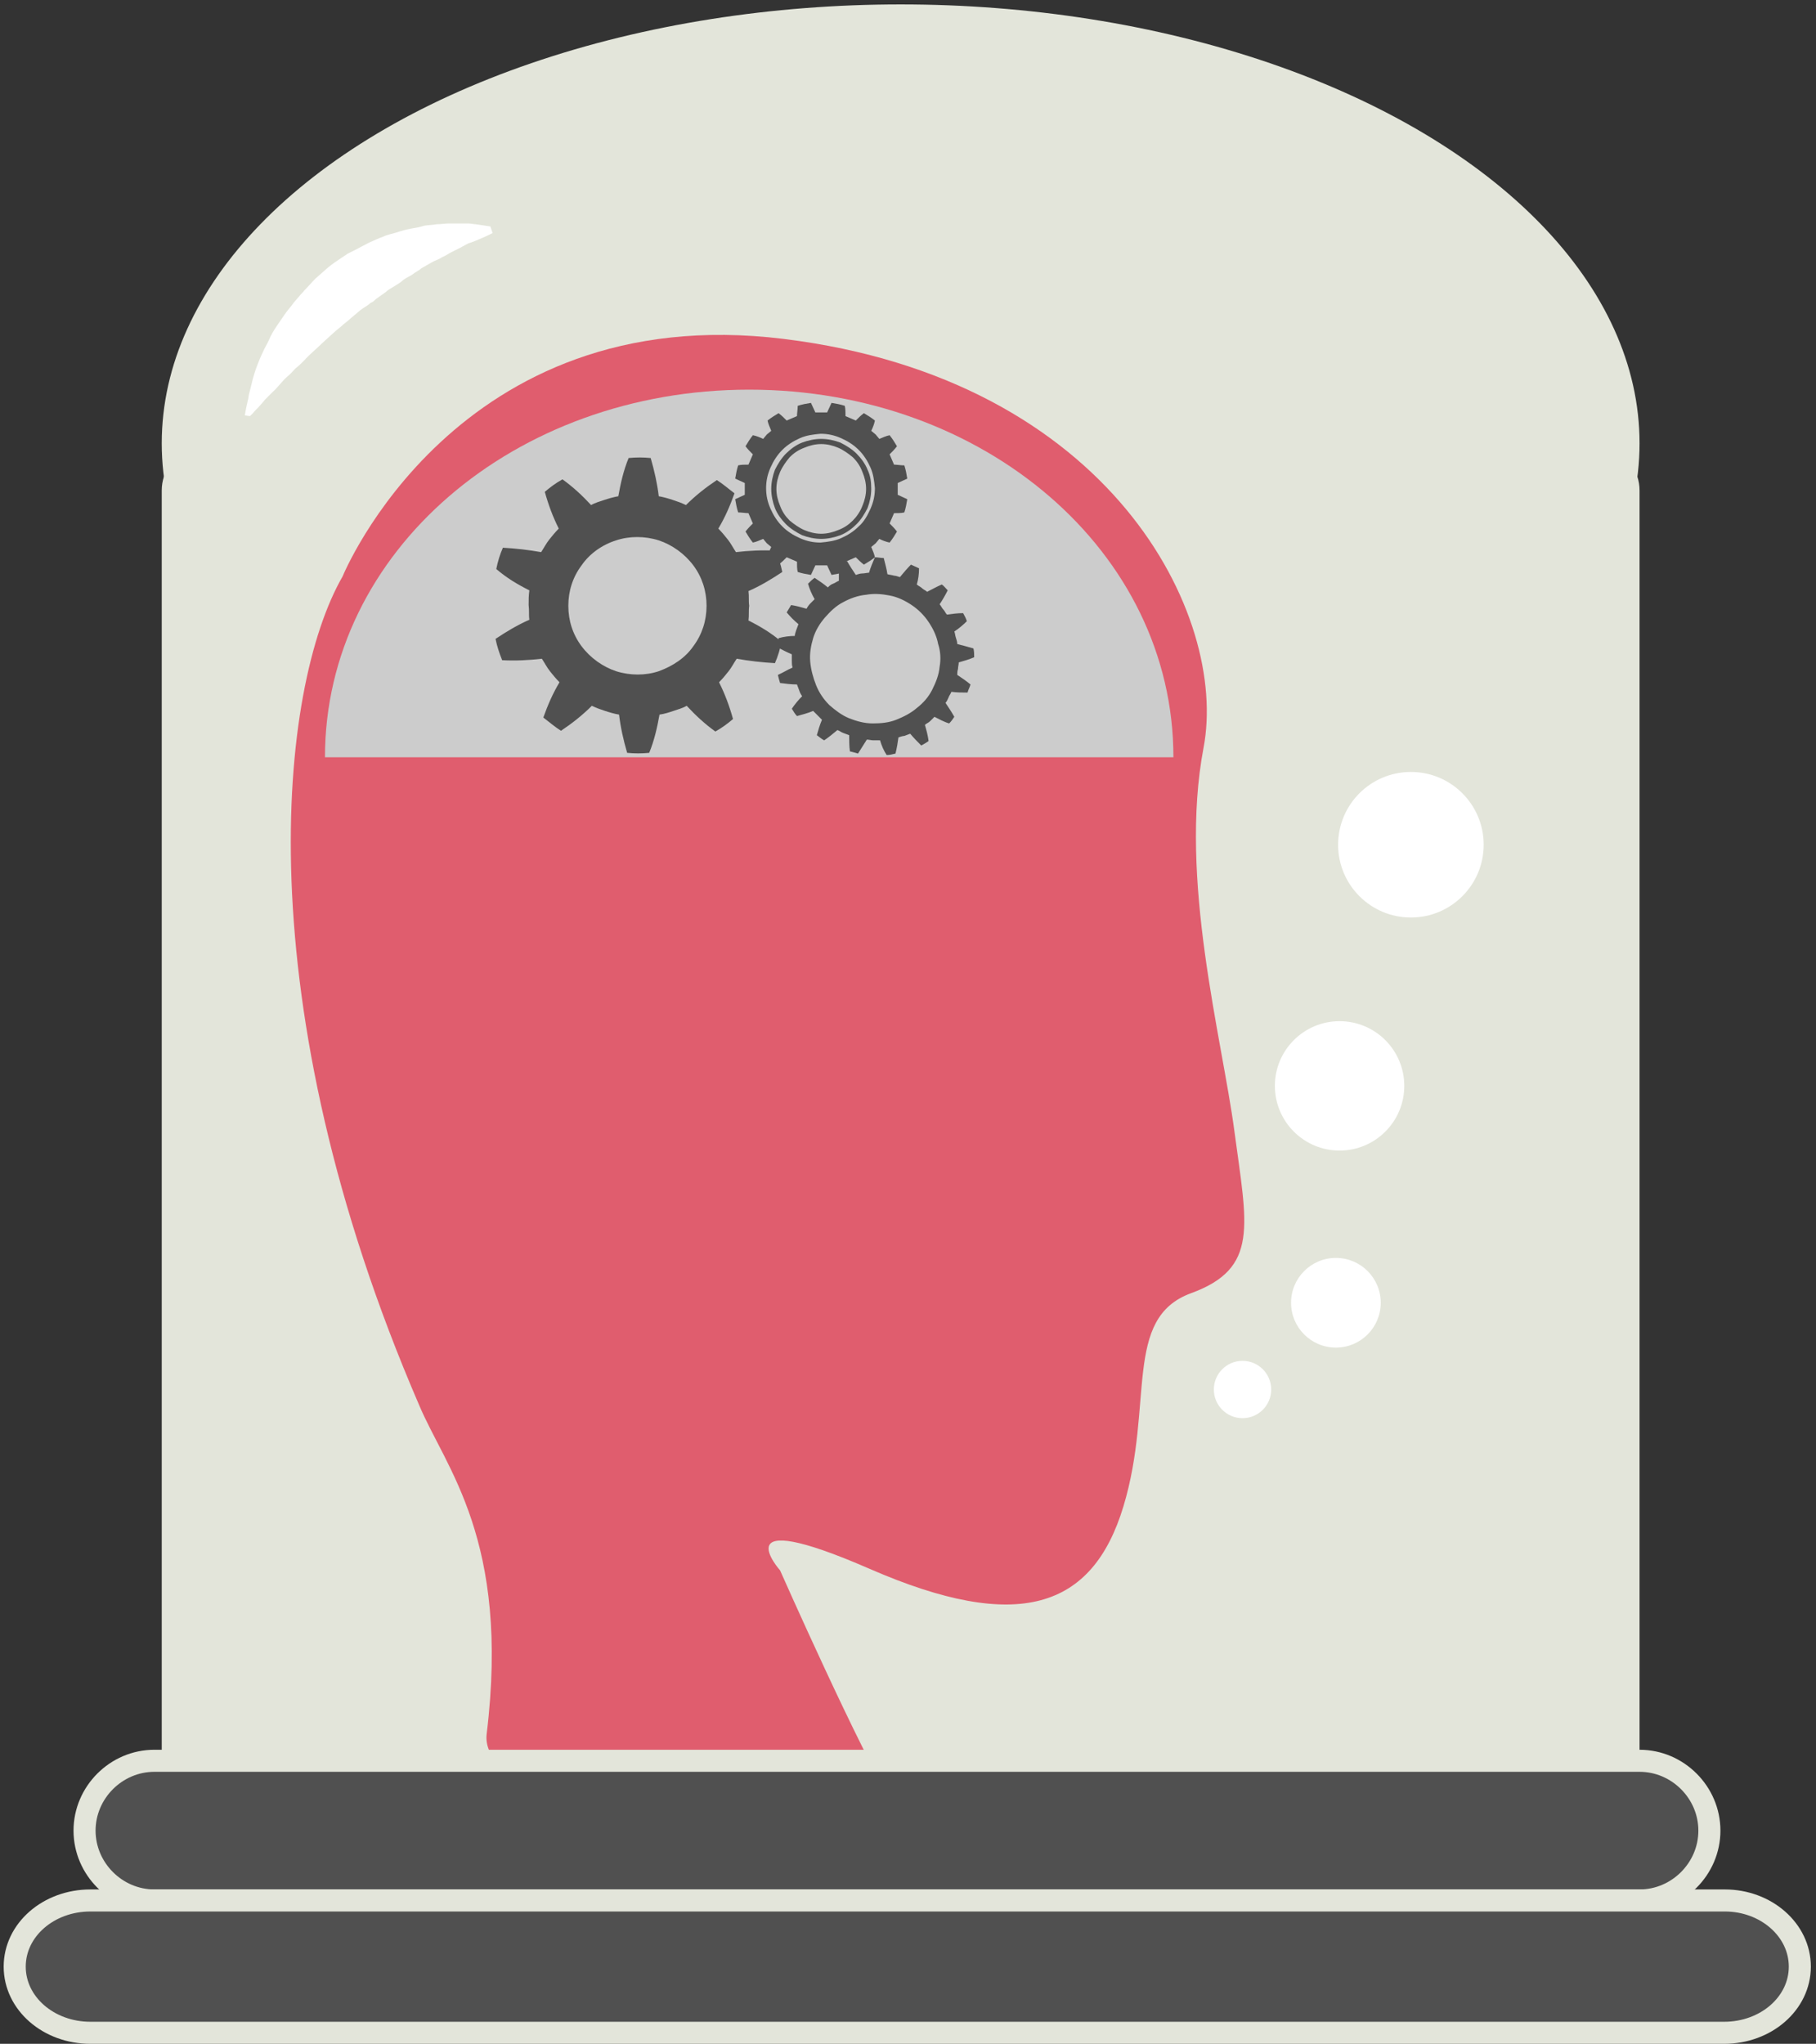 <?xml version="1.0" encoding="UTF-8" standalone="no"?>
<svg width="247px" height="278px" viewBox="0 0 247 278" version="1.1" xmlns="http://www.w3.org/2000/svg" xmlns:xlink="http://www.w3.org/1999/xlink" xmlns:sketch="http://www.bohemiancoding.com/sketch/ns">
    <rect x="0" y="0" width="247" height="278" fill="#333333" stroke="none"/>
    <!-- Generator: Sketch 3.4.2 (15857) - http://www.bohemiancoding.com/sketch -->
    <title>jarhead</title>
    <desc>Created with Sketch.</desc>
    <defs></defs>
    <g id="Page-1" stroke="none" stroke-width="1" fill="none" fill-rule="evenodd" sketch:type="MSPage">
        <g id="jarhead" sketch:type="MSLayerGroup" transform="translate(2, 0)">
            <g id="Layer_1" sketch:type="MSShapeGroup">
                <g id="Group">
                    <ellipse id="Oval" fill="#E3E5DA" cx="120.5" cy="60.3" rx="100.5" ry="59.7"></ellipse>
                    <path d="M221,242.5 C221,247.7 214.2,252 205.9,252 L35.1,252 C26.8,252 20,247.7 20,242.5 L20,66.7 C20,61.5 26.8,57 35.1,57 L205.9,57 C214.2,57 221,61.5 221,66.7 L221,242.5 L221,242.5 Z" id="Shape" fill="#E3E5DA"></path>
                    <g transform="translate(37, 45)" id="Shape">
                        <path d="M7.6,33.4 C7.6,33.4 23,-4.4 67.6,1.1 C112.2,6.6 128.1,38.8 124.7,56.7 C121.3,74.6 127.2,96.1 128.9,108.9 C130.6,121.7 132.3,127.5 123,130.9 C113.7,134.3 118,146 113.8,159.9 C109.6,173.8 99.5,177.2 79.3,168.4 C59.1,159.6 67.1,168.6 67.1,168.6 C67.1,168.6 78.3,193.9 82.5,200.4 C86.7,206.9 25.5,204.4 27.2,190.8 C30.4,164.4 21.6,154.7 18,146.1 C-5.7,91.2 -1.1,48.5 7.6,33.4 L7.6,33.4 Z" fill="#E05D6E"></path>
                        <path d="M5.2,58 C5.2,30 31,8 62.9,8 C94.8,8 120.6,30 120.6,58 L5.2,58 L5.2,58 Z" fill="#CCCCCC"></path>
                        <g transform="translate(28, 17)">
                            <path d="M27.3,14.9 C26.2,13.3 24.5,12.1 22.6,11.5 C20.8,10.9 18.7,10.9 16.8,11.5 C15,12.1 13.3,13.3 12.1,14.9 C10.9,16.5 10.3,18.4 10.3,20.4 C10.3,22.4 10.9,24.3 12.1,25.9 C13.2,27.5 14.9,28.7 16.8,29.3 C18.6,29.9 20.7,29.9 22.6,29.3 C24.4,28.7 26.1,27.5 27.3,25.9 C28.5,24.3 29.1,22.4 29.1,20.4 C29.1,18.4 28.5,16.5 27.3,14.9 L27.3,14.9 Z"></path>
                            <path d="M34.9,20.4 C34.8,19.7 34.9,19.1 34.8,18.4 C36.4,17.7 37.9,16.8 39.4,15.8 C39.2,14.8 38.9,13.9 38.5,12.9 C36.7,12.8 34.8,12.9 33.1,13.1 C32.7,12.5 32.4,11.9 32,11.4 C31.6,10.9 31.2,10.4 30.7,9.9 C31.6,8.4 32.3,6.8 32.9,5.1 C32.1,4.5 31.3,3.8 30.5,3.3 C29,4.3 27.6,5.4 26.3,6.7 C25.7,6.4 25.1,6.2 24.5,6 C23.9,5.8 23.2,5.6 22.6,5.5 C22.4,3.8 22,2 21.5,0.3 C20.5,0.2 19.5,0.2 18.5,0.3 C17.8,2 17.4,3.8 17.1,5.5 C16.5,5.6 15.8,5.8 15.2,6 C14.6,6.2 13.9,6.4 13.4,6.7 C12.2,5.4 10.9,4.2 9.5,3.2 C8.6,3.7 7.8,4.3 7.1,4.9 C7.6,6.7 8.2,8.3 9,9.9 C8.5,10.4 8.1,10.9 7.7,11.4 C7.3,11.9 7,12.5 6.6,13.1 C4.9,12.8 3.2,12.6 1.4,12.5 C1,13.4 0.7,14.4 0.5,15.4 C1.9,16.6 3.4,17.5 5,18.3 C4.9,19 4.9,19.6 4.9,20.3 C5,21 4.9,21.6 5,22.3 C3.4,23 1.9,23.9 0.4,24.9 C0.6,25.9 0.9,26.8 1.3,27.8 C3.1,27.9 5,27.8 6.7,27.6 C7.1,28.2 7.4,28.8 7.8,29.3 C8.2,29.8 8.6,30.3 9.1,30.8 C8.2,32.3 7.5,33.9 6.9,35.6 C7.7,36.2 8.5,36.9 9.3,37.4 C10.8,36.4 12.2,35.3 13.5,34 C14.1,34.3 14.7,34.5 15.3,34.7 C15.9,34.9 16.6,35.1 17.2,35.2 C17.4,36.9 17.8,38.7 18.3,40.4 C19.3,40.5 20.3,40.5 21.3,40.4 C22,38.7 22.4,36.9 22.7,35.2 C23.4,35.1 24,34.9 24.6,34.7 C25.2,34.5 25.9,34.3 26.4,34 C27.6,35.3 28.9,36.5 30.3,37.5 C31.2,37 32,36.4 32.7,35.8 C32.2,34 31.6,32.4 30.8,30.8 C31.3,30.3 31.7,29.8 32.1,29.3 C32.5,28.8 32.8,28.2 33.2,27.6 C34.9,27.9 36.6,28.1 38.4,28.2 C38.8,27.3 39.1,26.3 39.3,25.3 C37.9,24.1 36.4,23.2 34.8,22.4 C34.9,21.7 34.8,21.1 34.9,20.4 L34.9,20.4 Z M22.6,29.3 C20.8,29.9 18.7,29.9 16.8,29.3 C15,28.7 13.3,27.5 12.1,25.9 C10.9,24.3 10.3,22.4 10.3,20.4 C10.3,18.4 10.9,16.5 12.1,14.9 C13.2,13.3 14.9,12.1 16.8,11.5 C18.6,10.9 20.7,10.9 22.6,11.5 C24.4,12.1 26.1,13.3 27.3,14.9 C28.5,16.5 29.1,18.4 29.1,20.4 C29.1,22.4 28.5,24.3 27.3,25.9 C26.2,27.5 24.5,28.6 22.6,29.3 L22.6,29.3 Z" fill="#505050"></path>
                        </g>
                        <path d="M91.3,46 C91.3,45.7 91.4,45.4 91.4,45.1 C92.1,44.9 92.8,44.7 93.5,44.4 C93.5,44 93.5,43.6 93.4,43.2 C92.7,43 92,42.8 91.2,42.6 C91.2,42.3 91.1,42 91,41.7 C90.9,41.4 90.9,41.1 90.8,40.9 C91.4,40.5 92,40 92.5,39.5 C92.4,39.1 92.2,38.8 92,38.4 C91.2,38.4 90.5,38.5 89.8,38.6 C89.6,38.4 89.5,38.1 89.3,37.9 C89.1,37.7 89,37.4 88.8,37.2 C89.2,36.6 89.6,35.9 89.9,35.3 C89.6,35 89.4,34.7 89.1,34.5 C88.4,34.8 87.7,35.2 87.1,35.5 C86.9,35.3 86.6,35.2 86.4,35 C86.2,34.8 85.9,34.7 85.7,34.5 C85.9,33.8 86,33.1 86,32.3 C85.6,32.1 85.3,32 84.9,31.8 C84.4,32.3 83.9,32.9 83.4,33.5 C83.1,33.4 82.8,33.3 82.6,33.3 C82.3,33.2 82,33.2 81.7,33.1 C81.6,32.4 81.4,31.7 81.2,30.9 C80.8,30.9 80.4,30.8 80,30.8 C79.7,31.5 79.4,32.2 79.2,32.9 C78.9,32.9 78.6,33 78.3,33 C78,33 77.7,33.1 77.4,33.2 C77,32.6 76.6,32 76.2,31.3 C75.8,31.4 75.5,31.5 75.1,31.7 L75.1,34 C74.8,34.1 74.6,34.3 74.3,34.4 C74,34.5 73.8,34.7 73.6,34.9 C73,34.4 72.4,34 71.8,33.6 C71.5,33.8 71.2,34.1 70.9,34.4 C71.1,35.1 71.4,35.8 71.8,36.5 L71.2,37.1 C71,37.3 70.8,37.6 70.7,37.8 C70,37.6 69.3,37.4 68.6,37.3 C68.4,37.6 68.2,38 68,38.3 C68.5,38.9 69,39.4 69.6,39.9 C69.5,40.2 69.4,40.4 69.3,40.7 C69.2,41 69.1,41.3 69.1,41.5 C68.4,41.5 67.6,41.6 66.9,41.8 C66.8,42.2 66.8,42.6 66.7,43 C67.4,43.4 68,43.7 68.7,44 L68.7,44.9 C68.7,45.2 68.7,45.5 68.8,45.8 C68.1,46.1 67.5,46.5 66.8,46.8 C66.9,47.2 67,47.6 67.1,47.9 C67.9,48 68.6,48.1 69.4,48.1 C69.5,48.4 69.6,48.6 69.7,48.9 C69.8,49.2 69.9,49.4 70.1,49.7 C69.6,50.2 69.1,50.8 68.7,51.4 C68.9,51.7 69.1,52.1 69.4,52.4 C70.1,52.2 70.9,52 71.6,51.7 L72.2,52.3 L72.8,52.9 C72.5,53.6 72.3,54.3 72.1,55 C72.4,55.2 72.7,55.5 73.1,55.7 C73.7,55.3 74.3,54.8 74.9,54.3 C75.2,54.4 75.4,54.6 75.7,54.7 C76,54.8 76.2,54.9 76.5,55 C76.5,55.7 76.5,56.5 76.6,57.2 C77,57.3 77.4,57.4 77.7,57.5 C78.1,56.9 78.5,56.2 78.9,55.6 C79.2,55.6 79.5,55.7 79.8,55.7 L80.7,55.7 C80.9,56.4 81.2,57.1 81.6,57.7 C82,57.7 82.4,57.6 82.8,57.5 C83,56.7 83.1,56 83.2,55.3 C83.5,55.2 83.8,55.1 84,55.1 C84.3,55 84.5,54.9 84.8,54.8 C85.3,55.4 85.8,55.9 86.3,56.4 C86.7,56.2 87,56 87.3,55.8 C87.2,55 87,54.3 86.8,53.6 C87,53.4 87.3,53.3 87.5,53.1 C87.7,52.9 87.9,52.7 88.1,52.5 C88.7,52.8 89.4,53.2 90.1,53.4 C90.4,53.1 90.6,52.8 90.8,52.5 C90.4,51.8 90,51.2 89.6,50.6 C89.8,50.4 89.9,50.1 90,49.9 C90.1,49.6 90.3,49.4 90.4,49.1 C91.1,49.2 91.9,49.2 92.6,49.2 C92.7,48.8 92.9,48.5 93,48.1 C92.4,47.6 91.8,47.2 91.2,46.8 C91.2,46.6 91.2,46.3 91.3,46 L91.3,46 Z M88.8,45.7 C88.7,46.8 88.3,47.8 87.8,48.8 C87.3,49.8 86.6,50.6 85.7,51.3 C84.9,52 83.9,52.5 82.9,52.9 C81.9,53.3 80.8,53.4 79.7,53.4 C78.6,53.4 77.5,53.1 76.5,52.7 C75.5,52.3 74.6,51.6 73.8,50.9 C73,50.1 72.4,49.2 72,48.2 C71.6,47.2 71.3,46.1 71.2,45 C71.1,43.9 71.3,42.8 71.6,41.8 C71.9,40.8 72.5,39.8 73.2,39 C73.9,38.2 74.7,37.4 75.7,36.9 C76.6,36.4 77.7,36 78.8,35.9 C79.9,35.7 81,35.8 82,36 C83.1,36.2 84.1,36.7 85,37.3 C85.9,37.9 86.7,38.7 87.3,39.6 C87.9,40.5 88.4,41.5 88.6,42.6 C88.9,43.5 89,44.6 88.8,45.7 L88.8,45.7 Z" fill="#505050"></path>
                        <g transform="translate(61, 9)">
                            <path d="M18.4,9.7 C18,8.8 17.5,8 16.8,7.3 C16.1,6.6 15.3,6.1 14.4,5.7 C13.5,5.3 12.6,5.2 11.6,5.1 C10.6,5.1 9.7,5.3 8.8,5.7 C7.9,6.1 7.1,6.6 6.4,7.3 C5.7,8 5.2,8.8 4.8,9.7 C4.4,10.6 4.2,11.5 4.2,12.5 C4.2,13.5 4.4,14.4 4.8,15.3 C5.2,16.2 5.7,17 6.4,17.7 C7.1,18.4 7.9,18.9 8.8,19.3 C9.7,19.7 10.6,19.8 11.6,19.9 C12.6,19.9 13.5,19.7 14.4,19.3 C15.3,18.9 16.1,18.4 16.8,17.7 C17.5,17 18,16.2 18.4,15.3 C18.8,14.4 18.9,13.5 19,12.5 C18.9,11.6 18.7,10.6 18.4,9.7 L18.4,9.7 Z M18,15.1 C17.7,15.9 17.1,16.7 16.5,17.3 C15.9,17.9 15.1,18.4 14.3,18.8 C13.5,19.1 12.6,19.3 11.7,19.3 C10.8,19.3 9.9,19.1 9.1,18.8 C8.3,18.5 7.5,17.9 6.9,17.3 C6.3,16.7 5.8,15.9 5.4,15.1 C5.1,14.3 4.9,13.4 4.9,12.5 C4.9,11.6 5.1,10.7 5.4,9.9 C5.7,9.1 6.3,8.3 6.9,7.7 C7.5,7.1 8.3,6.6 9.1,6.2 C9.9,5.9 10.8,5.7 11.7,5.7 C12.6,5.7 13.5,5.9 14.3,6.2 C15.1,6.5 15.9,7.1 16.5,7.7 C17.1,8.3 17.6,9.1 18,9.9 C18.3,10.7 18.5,11.6 18.5,12.5 C18.5,13.4 18.4,14.3 18,15.1 L18,15.1 Z"></path>
                            <path d="M17.3,10.2 C17,9.5 16.5,8.8 16,8.2 C15.4,7.6 14.8,7.2 14,6.9 C13.3,6.6 12.5,6.4 11.7,6.4 C10.9,6.4 10.1,6.6 9.4,6.9 C8.7,7.2 8,7.7 7.4,8.2 C6.8,8.8 6.4,9.4 6.1,10.2 C5.8,10.9 5.6,11.7 5.6,12.5 C5.6,13.3 5.8,14.1 6.1,14.8 C6.4,15.5 6.9,16.2 7.4,16.8 C8,17.4 8.6,17.8 9.4,18.1 C10.1,18.4 10.9,18.6 11.7,18.6 C12.5,18.6 13.3,18.4 14,18.1 C14.7,17.8 15.4,17.3 16,16.8 C16.6,16.2 17,15.6 17.3,14.8 C17.6,14.1 17.8,13.3 17.8,12.5 C17.7,11.7 17.6,10.9 17.3,10.2 L17.3,10.2 Z"></path>
                            <path d="M22.1,12.5 L22.1,11.7 C22.5,11.5 23,11.3 23.4,11.1 C23.3,10.5 23.2,9.9 23,9.3 C22.5,9.3 22,9.2 21.6,9.2 L21.3,8.5 C21.2,8.3 21.1,8 21,7.8 C21.3,7.5 21.7,7.1 22,6.7 C21.7,6.2 21.4,5.7 21,5.2 C20.5,5.3 20.1,5.5 19.6,5.7 L19.1,5.1 L18.5,4.6 C18.7,4.2 18.9,3.7 19,3.2 C18.5,2.8 18,2.5 17.5,2.2 C17.1,2.5 16.8,2.8 16.4,3.2 C16.2,3.1 15.9,3 15.7,2.9 L15,2.6 C15,2.1 15,1.6 14.9,1.2 C14.3,1 13.7,0.9 13.1,0.8 C12.9,1.2 12.7,1.7 12.5,2.1 L11.7,2.1 L10.9,2.1 C10.7,1.7 10.5,1.2 10.3,0.8 C9.7,0.9 9.1,1 8.5,1.2 C8.5,1.7 8.4,2.2 8.4,2.6 L7.7,2.9 C7.5,3 7.2,3.1 7,3.2 C6.7,2.9 6.3,2.5 5.9,2.2 C5.4,2.5 4.9,2.8 4.4,3.2 C4.5,3.7 4.7,4.1 4.9,4.6 L4.3,5.1 L3.8,5.7 C3.4,5.5 2.9,5.3 2.4,5.2 C2,5.7 1.7,6.2 1.4,6.7 C1.7,7.1 2,7.4 2.4,7.8 C2.3,8 2.2,8.3 2.1,8.5 L1.8,9.2 C1.3,9.2 0.8,9.2 0.4,9.3 C0.2,9.9 0.1,10.5 1.42108547e-14,11.1 C0.4,11.3 0.9,11.5 1.3,11.7 L1.3,12.5 L1.3,13.3 C0.9,13.5 0.4,13.7 1.42108547e-14,13.9 C0.1,14.5 0.2,15.1 0.4,15.7 C0.9,15.7 1.4,15.8 1.8,15.8 L2.1,16.5 C2.2,16.7 2.3,17 2.4,17.2 C2.1,17.5 1.7,17.9 1.4,18.3 C1.7,18.8 2,19.3 2.4,19.8 C2.9,19.7 3.3,19.5 3.8,19.3 L4.3,19.9 L4.9,20.4 C4.7,20.8 4.5,21.3 4.4,21.8 C4.9,22.2 5.4,22.5 5.9,22.8 C6.3,22.5 6.6,22.2 7,21.8 C7.2,21.9 7.5,22 7.7,22.1 L8.4,22.4 C8.4,22.9 8.4,23.4 8.5,23.8 C9.1,24 9.7,24.1 10.3,24.2 C10.5,23.8 10.7,23.3 10.9,22.9 L11.7,22.9 L12.5,22.9 C12.7,23.3 12.9,23.8 13.1,24.2 C13.7,24.1 14.3,24 14.9,23.8 C14.9,23.3 15,22.8 15,22.4 L15.7,22.1 C15.9,22 16.2,21.9 16.4,21.8 C16.7,22.1 17.1,22.5 17.5,22.8 C18,22.5 18.5,22.2 19,21.8 C18.9,21.3 18.7,20.9 18.5,20.4 L19.1,19.9 L19.6,19.3 C20,19.5 20.5,19.7 21,19.8 C21.4,19.3 21.7,18.8 22,18.3 C21.7,17.9 21.4,17.6 21,17.2 C21.1,17 21.2,16.7 21.3,16.5 L21.6,15.8 C22.1,15.8 22.6,15.8 23,15.7 C23.2,15.1 23.3,14.5 23.4,13.9 C23,13.7 22.5,13.5 22.1,13.3 L22.1,12.5 L22.1,12.5 Z M16.8,17.6 C16.1,18.3 15.3,18.8 14.4,19.2 C13.5,19.6 12.6,19.7 11.6,19.8 C10.6,19.8 9.7,19.6 8.8,19.2 C7.9,18.8 7.1,18.3 6.4,17.6 C5.7,16.9 5.2,16.1 4.8,15.2 C4.4,14.3 4.2,13.4 4.2,12.4 C4.2,11.4 4.4,10.5 4.8,9.6 C5.2,8.7 5.7,7.9 6.4,7.2 C7.1,6.5 7.9,6 8.8,5.6 C9.7,5.2 10.6,5.1 11.6,5 C12.6,5 13.5,5.2 14.4,5.6 C15.3,6 16.1,6.5 16.8,7.2 C17.5,7.9 18,8.7 18.4,9.6 C18.8,10.5 18.9,11.4 19,12.4 C19,13.4 18.8,14.3 18.4,15.2 C18,16.1 17.5,17 16.8,17.6 L16.8,17.6 Z" fill="#505050"></path>
                            <path d="M18,9.9 C17.7,9.1 17.1,8.3 16.5,7.7 C15.9,7.1 15.1,6.6 14.3,6.2 C13.5,5.9 12.6,5.7 11.7,5.7 C10.8,5.7 9.9,5.9 9.1,6.2 C8.3,6.5 7.5,7.1 6.9,7.7 C6.3,8.3 5.8,9.1 5.4,9.9 C5.1,10.7 4.9,11.6 4.9,12.5 C4.9,13.4 5.1,14.3 5.4,15.1 C5.7,15.9 6.3,16.7 6.9,17.3 C7.5,17.9 8.3,18.4 9.1,18.8 C9.9,19.1 10.8,19.3 11.7,19.3 C12.6,19.3 13.5,19.1 14.3,18.8 C15.1,18.5 15.9,17.9 16.5,17.3 C17.1,16.7 17.6,15.9 18,15.1 C18.3,14.3 18.5,13.4 18.5,12.5 C18.5,11.6 18.4,10.7 18,9.9 L18,9.9 Z M16,16.8 C15.4,17.4 14.8,17.8 14,18.1 C13.3,18.4 12.5,18.6 11.7,18.6 C10.9,18.6 10.1,18.4 9.4,18.1 C8.7,17.8 8,17.3 7.4,16.8 C6.8,16.2 6.4,15.6 6.1,14.8 C5.8,14.1 5.6,13.3 5.6,12.5 C5.6,11.7 5.8,10.9 6.1,10.2 C6.4,9.5 6.9,8.8 7.4,8.2 C8,7.6 8.6,7.2 9.4,6.9 C10.1,6.6 10.9,6.4 11.7,6.4 C12.5,6.4 13.3,6.6 14,6.9 C14.7,7.2 15.4,7.7 16,8.2 C16.6,8.8 17,9.4 17.3,10.2 C17.6,10.9 17.8,11.7 17.8,12.5 C17.8,13.3 17.6,14.1 17.3,14.8 C17,15.6 16.5,16.3 16,16.8 L16,16.8 Z" fill="#505050"></path>
                        </g>
                    </g>
                    <circle id="Oval" fill="#FFFFFF" cx="189.9" cy="114.9" r="9.9"></circle>
                    <circle id="Oval" fill="#FFFFFF" cx="167" cy="189" r="3.9"></circle>
                    <circle id="Oval" fill="#FFFFFF" cx="179.7" cy="177.2" r="6.1"></circle>
                    <circle id="Oval" fill="#FFFFFF" cx="180.2" cy="147.7" r="8.8"></circle>
                    <path d="M230.5,249 C230.5,254.2 226.2,258.5 221,258.5 L19,258.5 C13.8,258.5 9.5,254.2 9.5,249 L9.5,249 C9.5,243.8 13.8,239.5 19,239.5 L221,239.5 C226.2,239.5 230.5,243.8 230.5,249 L230.5,249 L230.5,249 Z" id="Shape" stroke="#E3E5DA" stroke-width="3" fill="#505050"></path>
                    <path d="M242.8,267.5 C242.8,272.5 238.2,276.5 232.5,276.5 L10.3,276.5 C4.6,276.5 0,272.5 0,267.5 L0,267.5 C0,262.5 4.6,258.5 10.3,258.5 L232.6,258.5 C238.2,258.5 242.8,262.5 242.8,267.5 L242.8,267.5 L242.8,267.5 Z" id="Shape" stroke="#E3E5DA" stroke-width="3" fill="#505050"></path>
                    <path d="M65,31.7 L64.4,32 C64,32.2 63.5,32.4 62.8,32.7 C62.5,32.8 62.1,33 61.7,33.1 C61.3,33.3 61,33.5 60.6,33.7 C60.2,33.9 59.8,34.1 59.4,34.3 C59,34.5 58.6,34.8 58.1,35 C57.7,35.3 57.2,35.4 56.7,35.7 C56.2,36 55.8,36.2 55.3,36.5 C55,36.8 54.5,37 54,37.4 C53.5,37.7 53,37.9 52.6,38.3 C52.2,38.6 51.7,38.9 51.2,39.2 C51,39.3 50.7,39.5 50.5,39.7 L49.8,40.2 L49.1,40.7 C48.9,40.9 48.7,41.1 48.4,41.2 C48,41.6 47.5,41.8 47,42.2 L45.7,43.3 C45.3,43.7 44.8,44 44.4,44.4 C43.5,45.1 42.7,45.9 41.8,46.7 C41,47.5 40.1,48.2 39.4,49 C39,49.4 38.6,49.8 38.2,50.1 C37.8,50.5 37.5,50.9 37.1,51.2 C36.3,51.9 35.8,52.7 35.1,53.3 L34.2,54.2 C33.9,54.5 33.7,54.8 33.5,55 C33.1,55.5 32.6,55.9 32.4,56.2 L32,56.6 L31.3,56.5 C31.3,56.5 31.4,55.8 31.7,54.5 C31.8,54.2 31.8,53.8 31.9,53.5 C32,53.1 32.1,52.7 32.2,52.3 C32.4,51.4 32.7,50.4 33.1,49.4 C33.3,48.9 33.5,48.4 33.8,47.8 C34,47.3 34.4,46.7 34.6,46.2 C35.1,45 35.9,44 36.7,42.8 C37.1,42.2 37.6,41.7 38,41.1 L38.7,40.3 C38.9,40 39.2,39.8 39.4,39.5 C39.9,39 40.4,38.4 40.9,37.9 L42.6,36.4 C43.2,35.9 43.8,35.5 44.4,35.1 L45.3,34.5 L46.3,34 C46.9,33.7 47.6,33.3 48.2,33 C48.9,32.7 49.5,32.4 50.1,32.2 C50.7,31.9 51.4,31.8 52,31.6 C52.6,31.4 53.3,31.2 53.9,31.1 C54.5,31 55.1,30.9 55.7,30.7 C56.3,30.6 56.9,30.6 57.4,30.5 C58,30.5 58.5,30.4 59,30.4 L60.4,30.4 L61.7,30.4 C62.1,30.4 62.4,30.5 62.7,30.5 C64,30.7 64.7,30.8 64.7,30.8 L65,31.7 L65,31.7 Z" id="Shape" fill="#FFFFFF"></path>
                </g>
            </g>
        </g>
    </g>
</svg>